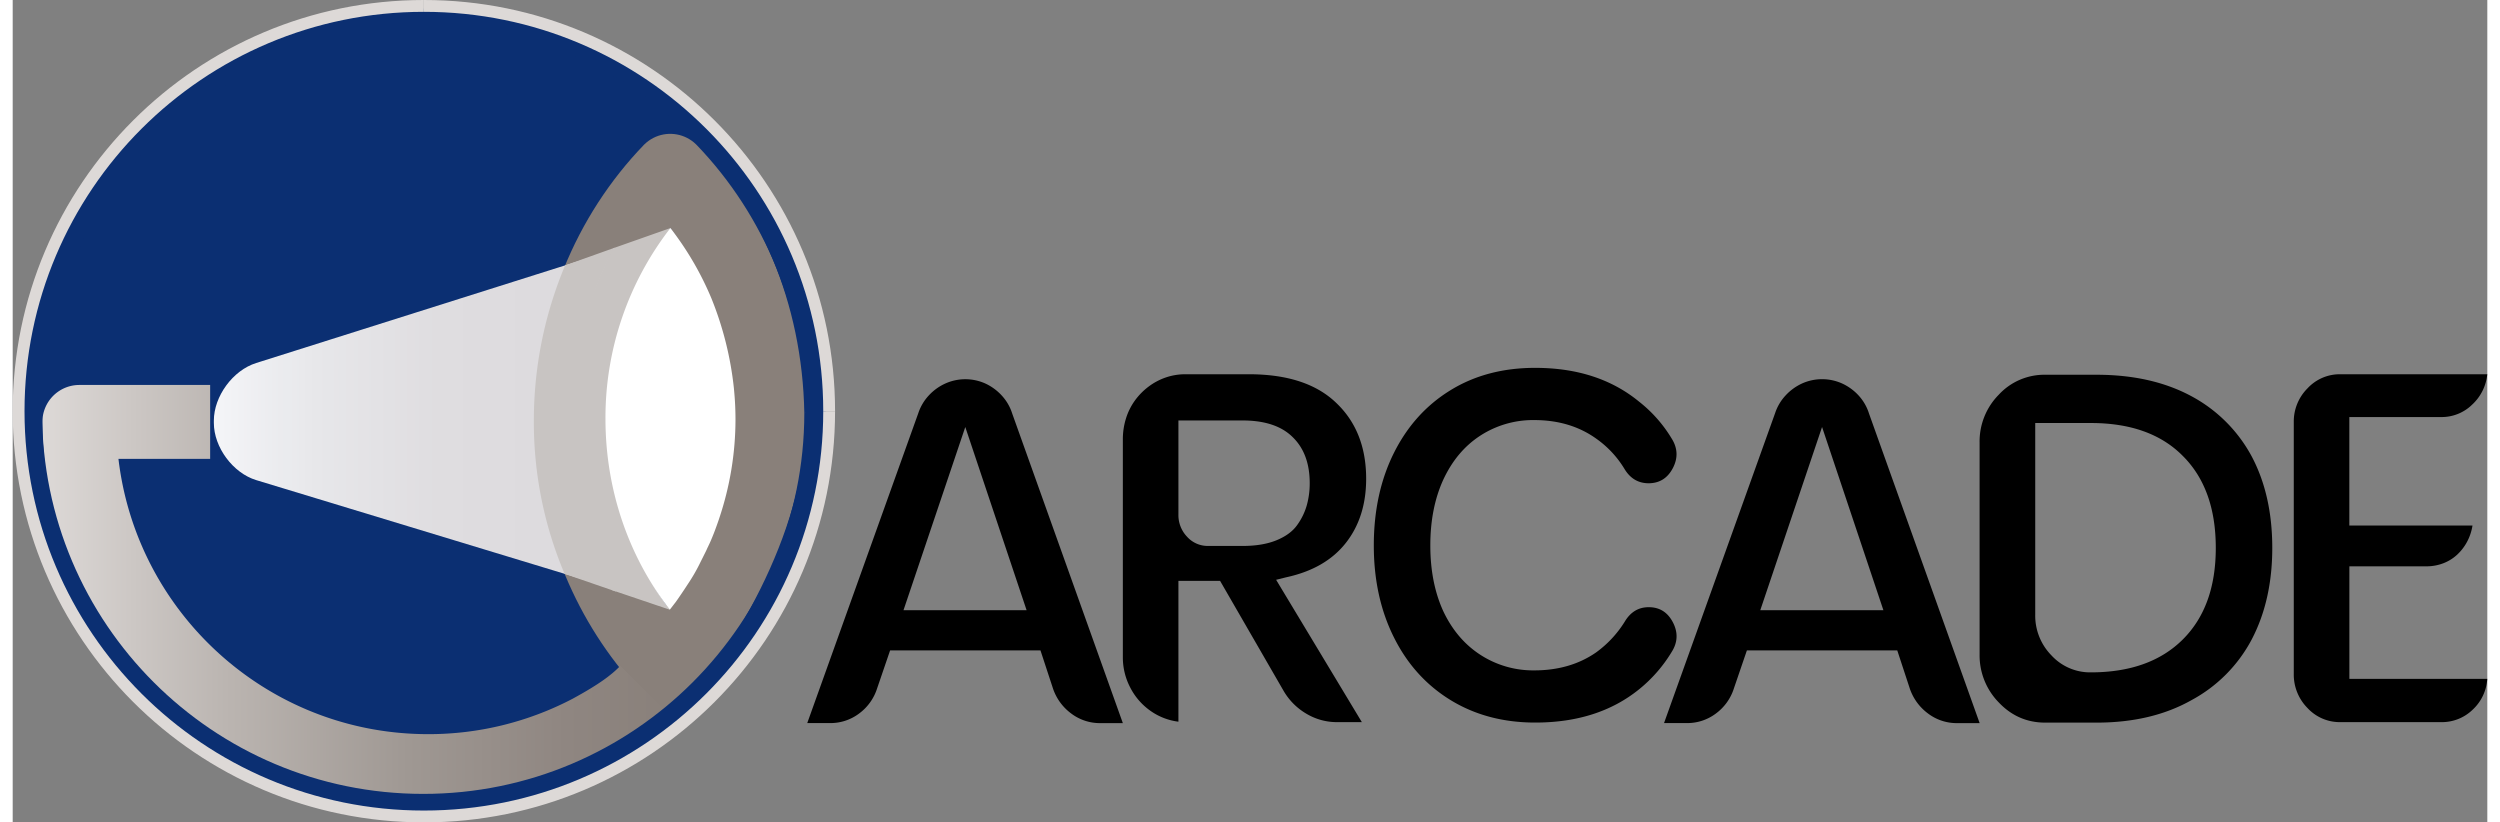 <svg id="Layer_1" data-name="Layer 1" xmlns="http://www.w3.org/2000/svg" xmlns:xlink="http://www.w3.org/1999/xlink" viewBox="0 0 1674.03 556.32" width="200" height="65.79"><rect x="0" y="0" width="1674.03" height="556.32" fill="#808080" stroke="none"/><defs><linearGradient id="linear-gradient" x1="136.08" y1="283.7" x2="411.41" y2="283.7" gradientUnits="userSpaceOnUse"><stop offset="0" stop-color="#fff"/><stop offset="0.25" stop-color="#f1f0f0"/><stop offset="0.55" stop-color="#e9e6e6"/><stop offset="0.93" stop-color="#e6e3e3"/></linearGradient><linearGradient id="linear-gradient-2" x1="20.09" y1="403.53" x2="446.41" y2="403.53" gradientUnits="userSpaceOnUse"><stop offset="0" stop-color="#ddd9d7"/><stop offset="0.29" stop-color="#bbb5b1"/><stop offset="0.58" stop-color="#9f9893"/><stop offset="0.83" stop-color="#8f8681"/><stop offset="1" stop-color="#89807a"/></linearGradient></defs><path d="M676.16,279.77,751,489.18H735.77A32.12,32.12,0,0,1,716,482.62a34.86,34.86,0,0,1-12.31-17L695.28,440H593.55l-8.75,25.58a33.82,33.82,0,0,1-12.31,17.17,32.13,32.13,0,0,1-19.44,6.4H537.5l75.16-209.75a32.6,32.6,0,0,1,7.13-11.95A34.69,34.69,0,0,1,631,259.4a33,33,0,0,1,26.89,0A34.76,34.76,0,0,1,669,267.48,32.23,32.23,0,0,1,676.16,279.77Zm-73.54,133h83.26l-41.47-123.9Z"/><path d="M861.48,390.53l-6.8,1.69,58,96.29H895.82a40.16,40.16,0,0,1-20.73-5.73A42.85,42.85,0,0,1,859.54,467l-42.77-74.07H788.59v95.28a41.61,41.61,0,0,1-19-7.41A43.47,43.47,0,0,1,756,465.11a44,44,0,0,1-5-20.71V297.28a46.9,46.9,0,0,1,2.1-14.14,41.84,41.84,0,0,1,6-12.12,44.17,44.17,0,0,1,9.24-9.43A42.14,42.14,0,0,1,780,255.36a40.75,40.75,0,0,1,13.45-2.19h42.76q39.19,0,59.29,19.53,20.09,19.19,20.09,51.17,0,25.94-13.77,43.43T861.48,390.53Zm-52.81-21.21H832q13.61,0,23-3.87t13.93-10.27a42.84,42.84,0,0,0,6.48-13.29,55,55,0,0,0,2-15q0-19.86-11.34-31-11.34-11.44-34-11.45H788.59v63.63a21.14,21.14,0,0,0,5.83,15A18.77,18.77,0,0,0,808.67,369.32Z"/><path d="M1123.1,421q5.34,10.28-.81,20a96.72,96.72,0,0,1-22,25.25q-27.87,22.56-70.31,22.55-32.4,0-57.18-15.15t-38.39-42.42Q920.77,404,920.77,369q0-35.36,13.61-62.62T972.61,264q24.61-15.16,57.34-15.15,42.45,0,70.31,22.89a91.9,91.9,0,0,1,22,24.91q6.15,9.78.81,20t-16.36,10.27q-10.38,0-16.2-9.42a68.1,68.1,0,0,0-19.44-20.88q-17.5-12.45-41.8-12.45A65.61,65.61,0,0,0,993,294.58q-16.2,10.44-25.27,30Q959,343.73,959,369t8.75,44.44q9.06,19.19,25.27,29.63a65.53,65.53,0,0,0,36.28,10.43q24.3,0,41.8-12.12a73.43,73.43,0,0,0,19.44-20.87q5.84-9.76,16.2-9.76Q1117.75,410.74,1123.1,421Z"/><path d="M1255.77,279.77l74.84,209.41h-15.23a32.1,32.1,0,0,1-19.76-6.56,34.88,34.88,0,0,1-12.32-17L1274.88,440H1173.15l-8.75,25.58a33.82,33.82,0,0,1-12.31,17.17,32.13,32.13,0,0,1-19.44,6.4H1117.1l75.17-209.75a32.44,32.44,0,0,1,7.12-11.95,34.8,34.8,0,0,1,11.18-8.08,33,33,0,0,1,26.89,0,34.8,34.8,0,0,1,11.18,8.08A32.36,32.36,0,0,1,1255.77,279.77Zm-73.55,133h83.27L1224,288.86Z"/><path d="M1514.63,308.72q13.93,26.26,13.93,61.95,0,35.35-13.93,61.95a99.13,99.13,0,0,1-40.82,41.07q-26.89,15.15-64.15,15.15H1375q-18.48,0-31.43-13.63a45.53,45.53,0,0,1-13-32.49V299.3a45,45,0,0,1,13-32.32A42,42,0,0,1,1375,253.51h34.66q37.26,0,64.15,14.48A99.73,99.73,0,0,1,1514.63,308.72ZM1468,432.62q22.35-22.22,22.35-61.95,0-40.07-22.35-62.28-22-22.23-62.21-22.22h-37.58V415.79a38.34,38.34,0,0,0,11,27.6,35.5,35.5,0,0,0,26.56,11.45Q1445.63,454.84,1468,432.62Z"/><path d="M1580.72,383.13v76.09H1674a31.07,31.07,0,0,1-9.88,20.87,29.88,29.88,0,0,1-21.22,8.42h-68.36a29.72,29.72,0,0,1-22.2-9.6,32.09,32.09,0,0,1-9.23-23.06V285.49a31.67,31.67,0,0,1,9.23-22.72,29.72,29.72,0,0,1,22.2-9.6H1674a32.16,32.16,0,0,1-10.21,20.54,29.44,29.44,0,0,1-20.89,8.42h-62.21v73.39H1664a34.61,34.61,0,0,1-3.73,11.11,33.52,33.52,0,0,1-6.8,8.75,29,29,0,0,1-9.4,5.73,31.49,31.49,0,0,1-11.18,2Z"/><circle cx="278.58" cy="277.21" r="265.39" fill="#0b2f72" stroke="#0b2f72" stroke-miterlimit="10" stroke-width="12"/><path d="M279.63,8.81c146,0,262.79,119.82,262.79,264.92" fill="#0b2f72" stroke="#9c9690" stroke-miterlimit="10"/><path d="M244.14,19.61" fill="none" stroke="#ddd9d7" stroke-miterlimit="10" stroke-width="11"/><path d="M4.83,283.43" fill="none" stroke="#ddd9d7" stroke-miterlimit="10" stroke-width="11"/><path d="M434.51,441.51C399.35,399.78,378,344.67,378,284.25c0-66.1,25.58-125.85,66.81-168.71,41.21,42.89,66.79,102.63,66.79,168.71s-46.16,146-87.37,188.86" fill="none" stroke="#89807a" stroke-linejoin="round" stroke-width="50"/><g opacity="0.95"><path d="M393.74,283.92c0,41.05,16.08,89.7,16.08,89.7,5.18,15.67-3.5,24.56-19.29,19.77L164.78,324.8c-15.78-4.8-28.7-22.22-28.7-38.72v-1.5c0-16.5,12.87-34.06,28.61-39l226-71.43c15.73-5,24.36,3.78,19.17,19.44C409.9,193.55,393.74,242.31,393.74,283.92Z" fill="url(#linear-gradient)"/></g><path d="M379.25,285c0,41.81,10.07,81.12,28.87,115.18l-34.79-12A263,263,0,0,1,352.55,285a271.2,271.2,0,0,1,21.12-105.44l33.57-12C388,201.91,379.25,242.67,379.25,285Z" fill="#c8c4c2"/><path d="M403.05,284.2c0,46.71,14.65,91.72,41.48,128.26l-38.79-13.13a248.71,248.71,0,0,1,.68-231.47l38.43-13.55s14,18.37,25.69,49A210.69,210.69,0,0,0,444.41,156C417.59,192.52,403.05,237.11,403.05,284.2Z" fill="#c8c4c2"/><path d="M449.1,407.5" fill="#fff"/><path d="M444.53,412.44C416,375.68,401,330.28,401,283.28a209.13,209.13,0,0,1,43.94-129,209.27,209.27,0,0,1,27.75,47.59,225.25,225.25,0,0,1,15.18,60.65c.1,1,.19,2.06.28,3.1q.8,8.87.81,18.2a210.4,210.4,0,0,1-11,66.81c-.05.14-.08.28-.13.42l-.78,2.25c-.67,1.94-1.37,3.83-2.06,5.69-.26.67-.51,1.35-.77,2-.66,1.66-1.32,3.27-2,4.87s-1.15,2.46-1.79,3.88c-.07.16-.37.72-.43.86-.31.71-.45,1-.76,1.7s-2.66,5.33-4.65,9.35a120.06,120.06,0,0,1-7.85,13.47c-2.24,3.48-6.38,9.63-8.11,12" fill="#fff"/><path d="M133.58,285.42H45.09c0,130.47,105.66,236.22,236,236.22a235,235,0,0,0,109.53-26.93c19.25-10.49,29.47-17.9,38.15-26.58" fill="none" stroke-linejoin="round" stroke-width="50" stroke="url(#linear-gradient-2)"/><path d="M541.52,279.24c0,145.7-118.11,263.81-263.81,263.81S13.9,424.94,13.9,279.24" fill="none" stroke="#0b2f72" stroke-miterlimit="10" stroke-width="12"/><path d="M278.1,12.39c144.93-2,260.62,113.73,263.42,266.85" fill="none" stroke="#0b2f72" stroke-miterlimit="10" stroke-width="12"/><path d="M13.9,279.24c0-145.7,118.5-265.83,264.2-265.83" fill="none" stroke="#0b2f72" stroke-miterlimit="10" stroke-width="12"/><path d="M278.16,4C429.57,4,552.32,126.75,552.32,278.16" fill="none" stroke="#ddd9d7" stroke-miterlimit="10" stroke-width="8"/><path d="M552.32,278.16c0,151.41-122.75,274.16-274.16,274.16S4,429.57,4,278.16,126.75,4,278.16,4" fill="none" stroke="#ddd9d7" stroke-miterlimit="10" stroke-width="8"/><path d="M1617.09,490.92" fill="none"/></svg>